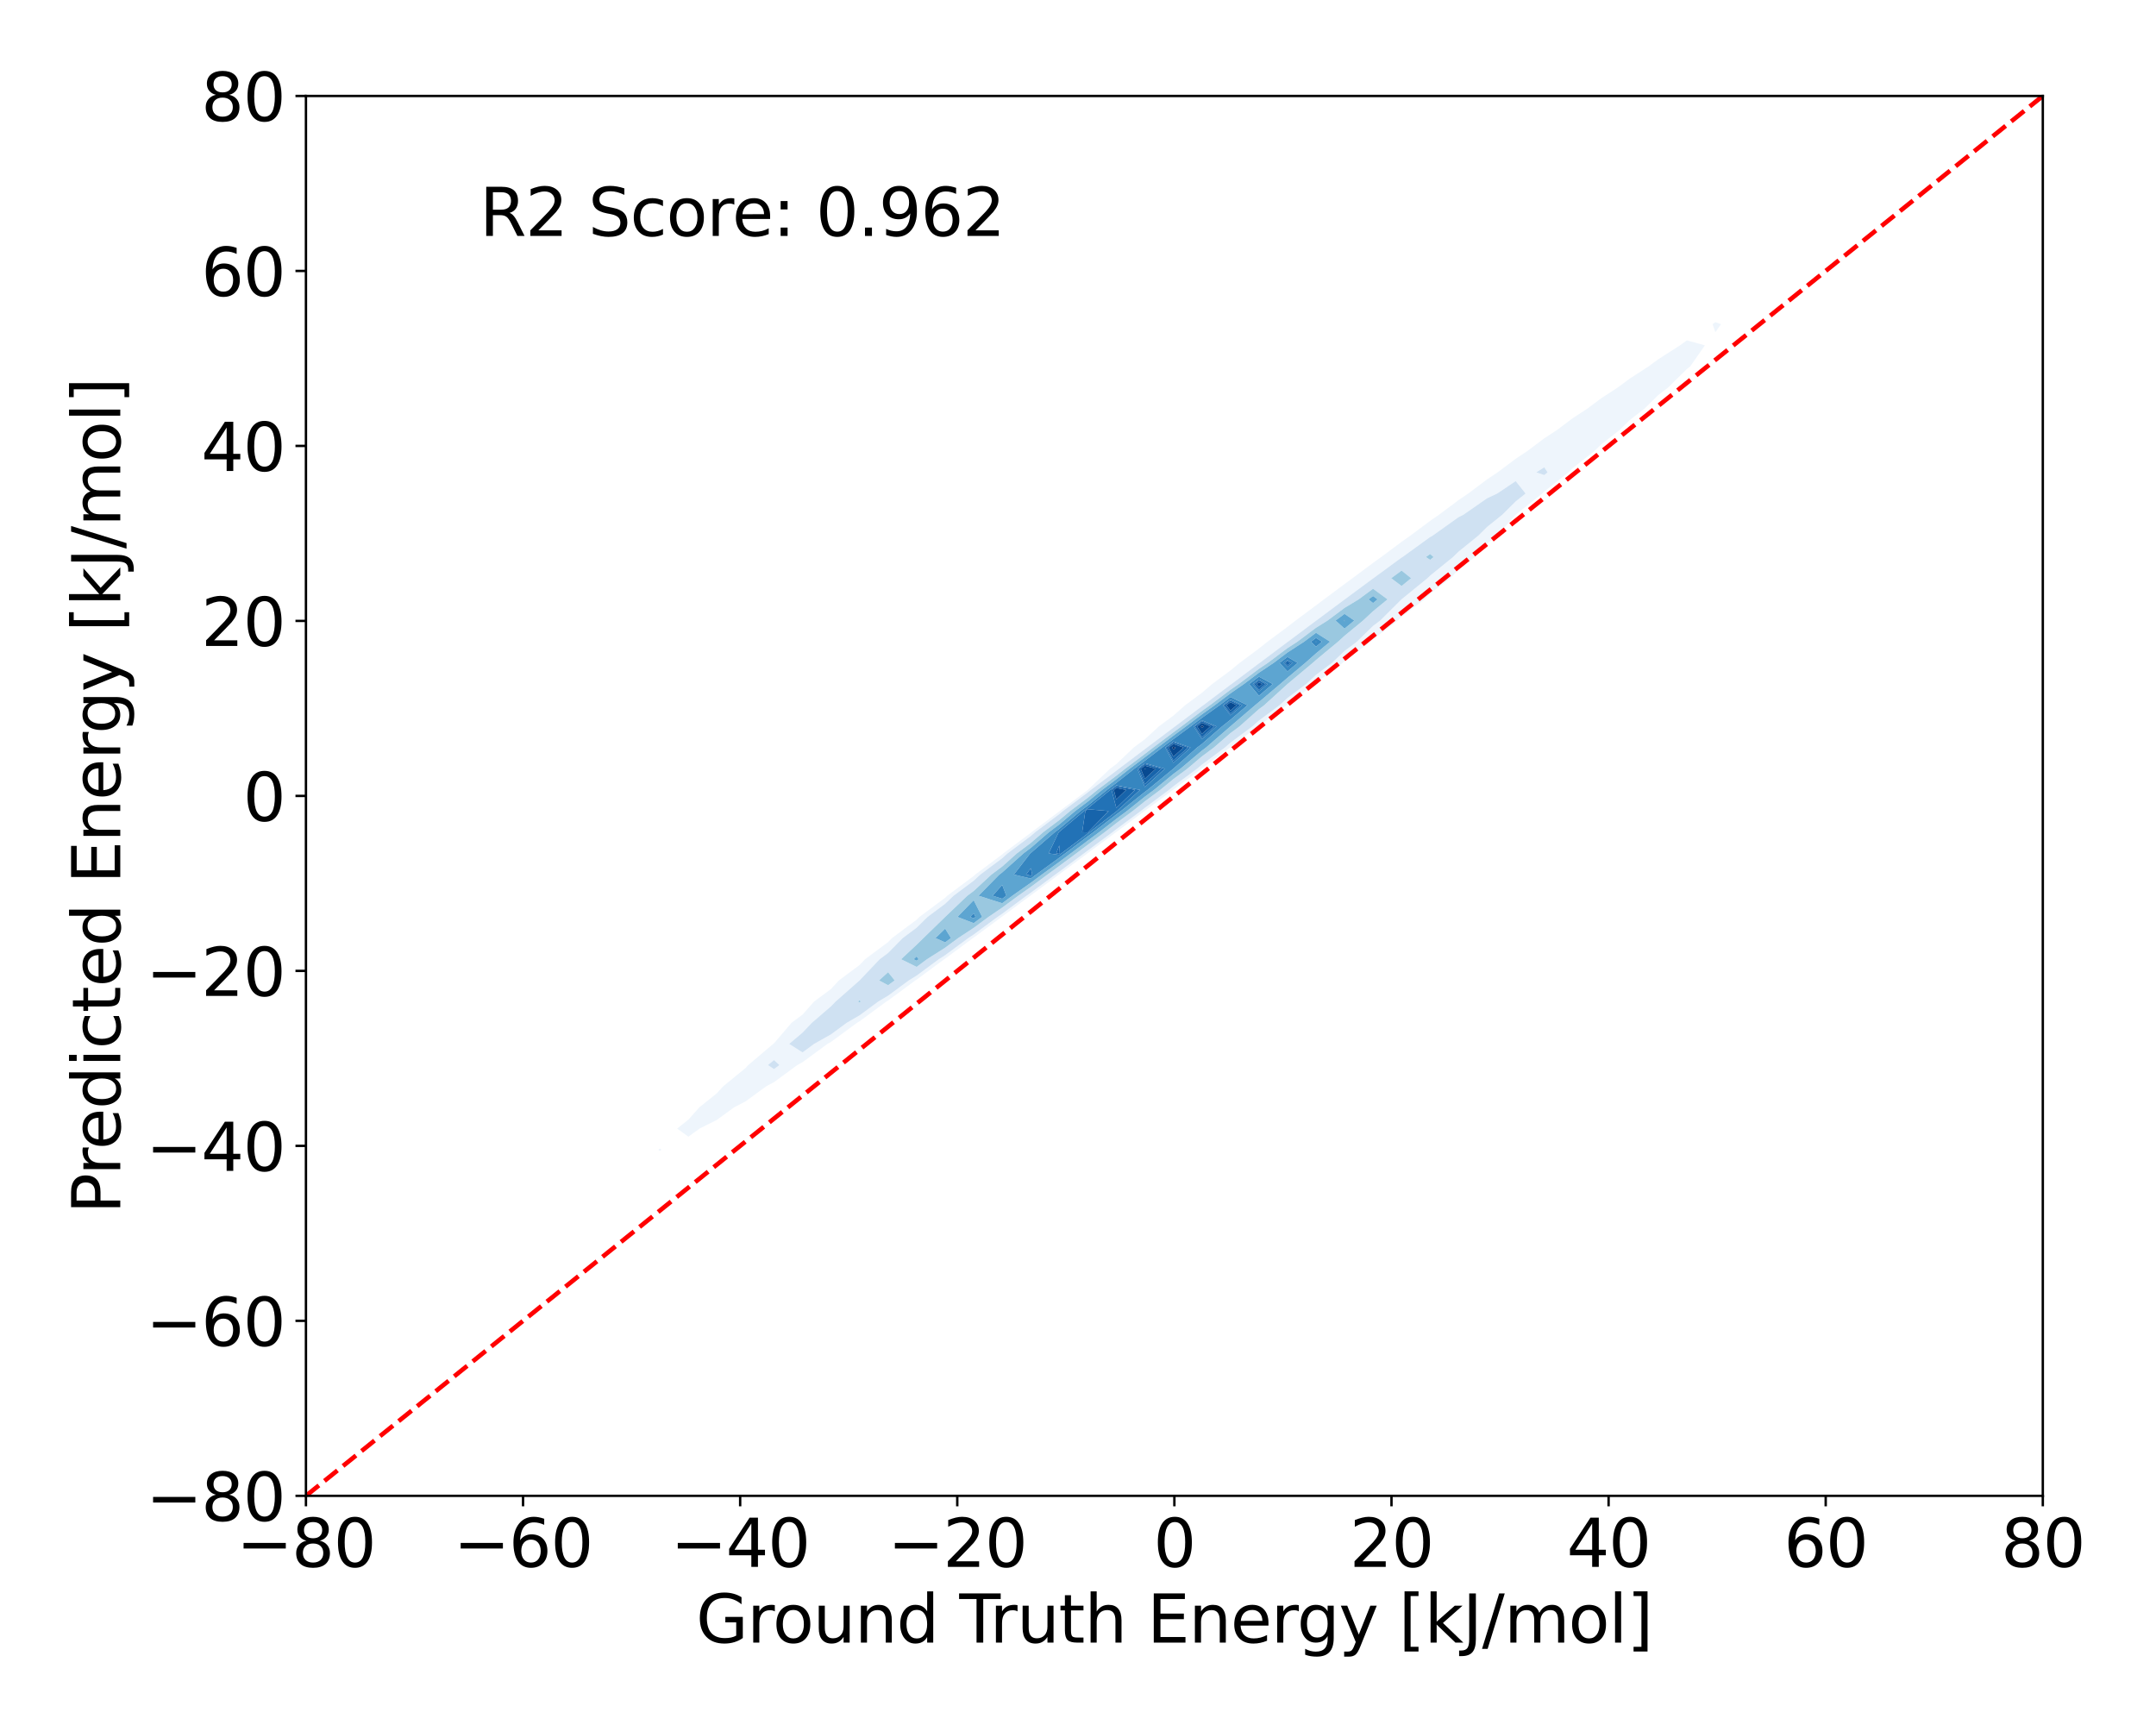 <?xml version="1.0" encoding="utf-8" standalone="no"?>
<!DOCTYPE svg PUBLIC "-//W3C//DTD SVG 1.1//EN"
  "http://www.w3.org/Graphics/SVG/1.1/DTD/svg11.dtd">
<svg xmlns:xlink="http://www.w3.org/1999/xlink" width="720pt" height="576pt" viewBox="0 0 720 576" xmlns="http://www.w3.org/2000/svg" version="1.1">
 <defs>
  <style type="text/css">*{stroke-linejoin: round; stroke-linecap: butt}</style>
 </defs>
 <g id="figure_1">
  <g id="patch_1">
   <path d="M 0 576 
L 720 576 
L 720 0 
L 0 0 
z
" style="fill: #ffffff"/>
  </g>
  <g id="axes_1">
   <g id="patch_2">
    <path d="M 102.17 499.48 
L 682.2 499.48 
L 682.2 32.04 
L 102.17 32.04 
z
" style="fill: #ffffff"/>
   </g>
   <g id="QuadContourSet_1">
    <path d="M 220.368 384.295 
L 220.89 383.917 
L 220.368 383.509 
L 219.849 383.917 
z
M 229.895 379.552 
L 233.616 376.848 
L 239.421 373.931 
L 245.118 369.78 
L 248.948 367.792 
L 255.904 362.712 
L 258.475 361.338 
L 266.252 355.643 
L 268.001 354.683 
L 276.324 348.575 
L 277.528 347.896 
L 286.216 341.506 
L 287.054 341.021 
L 295.991 334.438 
L 296.581 334.086 
L 305.686 327.37 
L 306.108 327.11 
L 315.327 320.301 
L 315.634 320.106 
L 324.933 313.233 
L 325.161 313.083 
L 334.514 306.165 
L 334.687 306.047 
L 344.078 299.096 
L 344.214 299 
L 353.629 292.028 
L 353.741 291.947 
L 363.17 284.959 
L 363.267 284.887 
L 372.703 277.891 
L 372.794 277.821 
L 382.227 270.823 
L 382.32 270.748 
L 391.742 263.754 
L 391.847 263.668 
L 401.246 256.686 
L 401.374 256.578 
L 410.734 249.617 
L 410.9 249.474 
L 420.203 242.549 
L 420.427 242.35 
L 429.645 235.481 
L 429.954 235.2 
L 439.048 228.412 
L 439.48 228.01 
L 448.396 221.344 
L 449.007 220.762 
L 457.661 214.275 
L 458.533 213.424 
L 466.799 207.207 
L 468.06 205.946 
L 475.741 200.139 
L 477.587 198.241 
L 484.375 193.07 
L 487.113 190.168 
L 492.528 186.002 
L 496.64 181.499 
L 499.932 178.934 
L 506.166 171.865 
L 506.166 171.865 
L 515.025 164.797 
L 515.693 164.134 
L 523.779 157.728 
L 525.22 156.304 
L 532.403 150.66 
L 534.746 148.356 
L 540.861 143.592 
L 544.273 140.247 
L 549.093 136.523 
L 553.799 131.909 
L 557 129.455 
L 563.326 123.228 
L 564.43 122.386 
L 569.348 115.318 
L 563.326 113.655 
L 561.04 115.318 
L 553.799 119.955 
L 550.494 122.386 
L 544.273 126.408 
L 540.168 129.455 
L 534.746 132.976 
L 529.998 136.523 
L 525.22 139.637 
L 519.946 143.592 
L 515.693 146.379 
L 509.99 150.66 
L 506.166 153.19 
L 500.117 157.728 
L 496.64 160.058 
L 490.315 164.797 
L 487.113 166.975 
L 480.575 171.865 
L 477.587 173.934 
L 470.891 178.934 
L 468.06 180.93 
L 461.258 186.002 
L 458.533 187.962 
L 451.675 193.07 
L 449.007 195.033 
L 442.146 200.139 
L 439.48 202.148 
L 432.678 207.207 
L 429.954 209.317 
L 423.283 214.275 
L 420.427 216.555 
L 413.982 221.344 
L 410.9 223.883 
L 404.803 228.412 
L 401.374 231.335 
L 395.792 235.481 
L 391.847 238.965 
L 387.021 242.549 
L 382.32 246.855 
L 378.601 249.617 
L 372.794 255.14 
L 370.713 256.686 
L 363.282 263.754 
L 363.267 263.767 
L 353.87 270.823 
L 353.741 270.931 
L 344.458 277.891 
L 344.214 278.103 
L 335.058 284.959 
L 334.687 285.291 
L 325.68 292.028 
L 325.161 292.508 
L 316.341 299.096 
L 315.634 299.771 
L 307.066 306.165 
L 306.108 307.11 
L 297.895 313.233 
L 296.581 314.571 
L 288.889 320.301 
L 287.054 322.233 
L 280.155 327.37 
L 277.528 330.23 
L 271.872 334.438 
L 268.001 338.8 
L 264.363 341.506 
L 258.475 348.383 
L 258.216 348.575 
L 249.887 355.643 
L 248.948 356.658 
L 241.532 362.712 
L 239.421 365.033 
L 233.521 369.78 
L 229.895 373.858 
L 226.129 376.848 
z
M 256.454 355.643 
L 258.475 353.966 
L 260.304 355.643 
L 258.475 356.983 
z
M 263.541 348.575 
L 268.001 344.805 
L 271.144 341.506 
L 277.528 336.002 
L 279.04 334.438 
L 287.054 327.37 
L 287.054 327.37 
L 293.768 320.301 
L 296.581 318.206 
L 301.462 313.233 
L 306.108 309.769 
L 309.762 306.165 
L 315.634 301.783 
L 318.447 299.096 
L 325.161 294.081 
L 327.381 292.028 
L 334.687 286.563 
L 336.478 284.959 
L 344.214 279.166 
L 345.684 277.891 
L 353.741 271.85 
L 354.964 270.823 
L 363.267 264.588 
L 364.293 263.754 
L 372.794 257.363 
L 373.654 256.686 
L 382.32 250.164 
L 383.037 249.617 
L 391.847 242.982 
L 392.433 242.549 
L 401.374 235.814 
L 401.839 235.481 
L 410.9 228.657 
L 411.253 228.412 
L 420.427 221.512 
L 420.677 221.344 
L 429.954 214.38 
L 430.115 214.275 
L 439.48 207.268 
L 439.577 207.207 
L 449.007 200.184 
L 449.082 200.139 
L 458.533 193.144 
L 458.66 193.07 
L 468.06 186.175 
L 468.371 186.002 
L 477.587 179.323 
L 478.321 178.934 
L 487.113 172.67 
L 488.721 171.865 
L 496.64 166.361 
L 499.986 164.797 
L 506.166 160.652 
L 509.475 164.797 
L 506.166 167.437 
L 501.707 171.865 
L 496.64 175.934 
L 493.608 178.934 
L 487.113 184.176 
L 485.252 186.002 
L 477.587 192.218 
L 476.707 193.07 
L 468.06 200.116 
L 468.036 200.139 
L 460.929 207.207 
L 458.533 209.009 
L 453.136 214.275 
L 449.007 217.371 
L 444.838 221.344 
L 439.48 225.35 
L 436.192 228.412 
L 429.954 233.068 
L 427.303 235.481 
L 420.427 240.605 
L 418.24 242.549 
L 410.9 248.012 
L 409.049 249.617 
L 401.374 255.324 
L 399.762 256.686 
L 391.847 262.566 
L 390.401 263.754 
L 382.32 269.753 
L 380.981 270.823 
L 372.794 276.896 
L 371.51 277.891 
L 363.267 284.002 
L 361.993 284.959 
L 353.741 291.074 
L 352.429 292.028 
L 344.214 298.111 
L 342.813 299.096 
L 334.687 305.111 
L 333.136 306.165 
L 325.161 312.064 
L 323.381 313.233 
L 315.634 318.959 
L 313.521 320.301 
L 306.108 325.776 
L 303.517 327.37 
L 296.581 332.486 
L 293.308 334.438 
L 287.054 339.045 
L 282.806 341.506 
L 277.528 345.388 
L 271.875 348.575 
L 268.001 351.418 
z
M 513.027 157.728 
L 515.693 156.034 
L 516.829 157.728 
L 515.693 158.628 
z
M 572.853 110.924 
L 574.743 108.25 
L 572.853 107.576 
L 571.917 108.25 
z
" clip-path="url(#pc7c063be7f)" style="fill: #eef5fc"/>
    <path d="M 258.475 356.983 
L 260.304 355.643 
L 258.475 353.966 
L 256.454 355.643 
z
M 268.001 351.418 
L 271.875 348.575 
L 277.528 345.388 
L 282.806 341.506 
L 287.054 339.045 
L 293.308 334.438 
L 296.581 332.486 
L 303.517 327.37 
L 306.108 325.776 
L 313.521 320.301 
L 315.634 318.959 
L 323.381 313.233 
L 325.161 312.064 
L 333.136 306.165 
L 334.687 305.111 
L 342.813 299.096 
L 344.214 298.111 
L 352.429 292.028 
L 353.741 291.074 
L 361.993 284.959 
L 363.267 284.002 
L 371.51 277.891 
L 372.794 276.896 
L 380.981 270.823 
L 382.32 269.753 
L 390.401 263.754 
L 391.847 262.566 
L 399.762 256.686 
L 401.374 255.324 
L 409.049 249.617 
L 410.9 248.012 
L 418.24 242.549 
L 420.427 240.605 
L 427.303 235.481 
L 429.954 233.068 
L 436.192 228.412 
L 439.48 225.35 
L 444.838 221.344 
L 449.007 217.371 
L 453.136 214.275 
L 458.533 209.009 
L 460.929 207.207 
L 468.036 200.139 
L 468.06 200.116 
L 476.707 193.07 
L 477.587 192.218 
L 485.252 186.002 
L 487.113 184.176 
L 493.608 178.934 
L 496.64 175.934 
L 501.707 171.865 
L 506.166 167.437 
L 509.475 164.797 
L 506.166 160.652 
L 499.986 164.797 
L 496.64 166.361 
L 488.721 171.865 
L 487.113 172.67 
L 478.321 178.934 
L 477.587 179.323 
L 468.371 186.002 
L 468.06 186.175 
L 458.66 193.07 
L 458.533 193.144 
L 449.082 200.139 
L 449.007 200.184 
L 439.577 207.207 
L 439.48 207.268 
L 430.115 214.275 
L 429.954 214.38 
L 420.677 221.344 
L 420.427 221.512 
L 411.253 228.412 
L 410.9 228.657 
L 401.839 235.481 
L 401.374 235.814 
L 392.433 242.549 
L 391.847 242.982 
L 383.037 249.617 
L 382.32 250.164 
L 373.654 256.686 
L 372.794 257.363 
L 364.293 263.754 
L 363.267 264.588 
L 354.964 270.823 
L 353.741 271.85 
L 345.684 277.891 
L 344.214 279.166 
L 336.478 284.959 
L 334.687 286.563 
L 327.381 292.028 
L 325.161 294.081 
L 318.447 299.096 
L 315.634 301.783 
L 309.762 306.165 
L 306.108 309.769 
L 301.462 313.233 
L 296.581 318.206 
L 293.768 320.301 
L 287.054 327.37 
L 287.054 327.37 
L 279.04 334.438 
L 277.528 336.002 
L 271.144 341.506 
L 268.001 344.805 
L 263.541 348.575 
z
M 286.548 334.438 
L 287.054 333.992 
L 287.449 334.438 
L 287.054 334.729 
z
M 293.56 327.37 
L 296.581 324.636 
L 298.78 327.37 
L 296.581 328.992 
z
M 300.921 320.301 
L 306.108 315.456 
L 308.384 313.233 
L 315.634 306.18 
L 315.65 306.165 
L 323.047 299.096 
L 325.161 297.517 
L 331.096 292.028 
L 334.687 289.341 
L 339.58 284.959 
L 344.214 281.489 
L 348.362 277.891 
L 353.741 273.858 
L 357.355 270.823 
L 363.267 266.383 
L 366.499 263.754 
L 372.794 259.022 
L 375.759 256.686 
L 382.32 251.748 
L 385.113 249.617 
L 391.847 244.546 
L 394.549 242.549 
L 401.374 237.408 
L 404.067 235.481 
L 410.9 230.334 
L 413.675 228.412 
L 420.427 223.333 
L 423.394 221.344 
L 429.954 216.419 
L 433.261 214.275 
L 439.48 209.622 
L 443.338 207.207 
L 449.007 202.985 
L 453.724 200.139 
L 458.533 196.58 
L 463.368 200.139 
L 458.533 204.099 
L 455.195 207.207 
L 449.007 212.306 
L 446.839 214.275 
L 439.48 220.384 
L 438.394 221.344 
L 429.954 228.412 
L 429.954 228.412 
L 422.188 235.481 
L 420.427 236.793 
L 413.951 242.549 
L 410.9 244.82 
L 405.367 249.617 
L 401.374 252.587 
L 396.522 256.686 
L 391.847 260.159 
L 387.473 263.754 
L 382.32 267.579 
L 378.26 270.823 
L 372.794 274.877 
L 368.905 277.891 
L 363.267 282.071 
L 359.421 284.959 
L 353.741 289.168 
L 349.807 292.028 
L 344.214 296.17 
L 340.051 299.096 
L 334.687 303.066 
L 330.128 306.165 
L 325.161 309.838 
L 319.992 313.233 
L 315.634 316.454 
L 309.577 320.301 
L 306.108 322.864 
z
M 464.583 193.07 
L 468.06 190.52 
L 471.258 193.07 
L 468.06 195.676 
z
M 476.189 186.002 
L 477.587 184.989 
L 478.749 186.002 
L 477.587 186.945 
z
M 515.693 158.628 
L 516.829 157.728 
L 515.693 156.034 
L 513.027 157.728 
z
" clip-path="url(#pc7c063be7f)" style="fill: #cfe1f2"/>
    <path d="M 287.054 334.729 
L 287.449 334.438 
L 287.054 333.992 
L 286.548 334.438 
z
M 296.581 328.992 
L 298.78 327.37 
L 296.581 324.636 
L 293.56 327.37 
z
M 306.108 322.864 
L 309.577 320.301 
L 315.634 316.454 
L 319.992 313.233 
L 325.161 309.838 
L 330.128 306.165 
L 334.687 303.066 
L 340.051 299.096 
L 344.214 296.17 
L 349.807 292.028 
L 353.741 289.168 
L 359.421 284.959 
L 363.267 282.071 
L 368.905 277.891 
L 372.794 274.877 
L 378.26 270.823 
L 382.32 267.579 
L 387.473 263.754 
L 391.847 260.159 
L 396.522 256.686 
L 401.374 252.587 
L 405.367 249.617 
L 410.9 244.82 
L 413.951 242.549 
L 420.427 236.793 
L 422.188 235.481 
L 429.954 228.412 
L 429.954 228.412 
L 438.394 221.344 
L 439.48 220.384 
L 446.839 214.275 
L 449.007 212.306 
L 455.195 207.207 
L 458.533 204.099 
L 463.368 200.139 
L 458.533 196.58 
L 453.724 200.139 
L 449.007 202.985 
L 443.338 207.207 
L 439.48 209.622 
L 433.261 214.275 
L 429.954 216.419 
L 423.394 221.344 
L 420.427 223.333 
L 413.675 228.412 
L 410.9 230.334 
L 404.067 235.481 
L 401.374 237.408 
L 394.549 242.549 
L 391.847 244.546 
L 385.113 249.617 
L 382.32 251.748 
L 375.759 256.686 
L 372.794 259.022 
L 366.499 263.754 
L 363.267 266.383 
L 357.355 270.823 
L 353.741 273.858 
L 348.362 277.891 
L 344.214 281.489 
L 339.58 284.959 
L 334.687 289.341 
L 331.096 292.028 
L 325.161 297.517 
L 323.047 299.096 
L 315.65 306.165 
L 315.634 306.18 
L 308.384 313.233 
L 306.108 315.456 
L 300.921 320.301 
z
M 305.115 320.301 
L 306.108 319.374 
L 306.772 320.301 
L 306.108 320.792 
z
M 312.394 313.233 
L 315.634 310.081 
L 317.582 313.233 
L 315.634 314.672 
z
M 319.748 306.165 
L 325.161 300.59 
L 327.987 306.165 
L 325.161 308.255 
z
M 326.779 299.096 
L 333.738 292.028 
L 334.687 291.318 
L 341.786 284.959 
L 344.214 283.141 
L 350.267 277.891 
L 353.741 275.286 
L 359.055 270.823 
L 363.267 267.66 
L 368.068 263.754 
L 372.794 260.202 
L 377.257 256.686 
L 382.32 252.875 
L 386.59 249.617 
L 391.847 245.658 
L 396.054 242.549 
L 401.374 238.542 
L 405.651 235.481 
L 410.9 231.528 
L 415.397 228.412 
L 420.427 224.628 
L 425.326 221.344 
L 429.954 217.87 
L 435.499 214.275 
L 439.48 211.296 
L 444.192 214.275 
L 439.48 218.186 
L 435.908 221.344 
L 429.954 226.33 
L 427.524 228.412 
L 420.427 234.419 
L 419.143 235.481 
L 410.9 242.549 
L 410.9 242.549 
L 402.748 249.617 
L 401.374 250.64 
L 394.217 256.686 
L 391.847 258.446 
L 385.39 263.754 
L 382.32 266.033 
L 376.324 270.823 
L 372.794 273.441 
L 367.052 277.891 
L 363.267 280.697 
L 357.592 284.959 
L 353.741 287.813 
L 347.942 292.028 
L 344.214 294.789 
L 338.087 299.096 
L 334.687 301.612 
z
M 446.013 207.207 
L 449.007 204.977 
L 452.275 207.207 
L 449.007 209.9 
z
M 457.026 200.139 
L 458.533 199.023 
L 460.048 200.139 
L 458.533 201.38 
z
M 468.06 195.676 
L 471.258 193.07 
L 468.06 190.52 
L 464.583 193.07 
z
M 477.587 186.945 
L 478.749 186.002 
L 477.587 184.989 
L 476.189 186.002 
z
" clip-path="url(#pc7c063be7f)" style="fill: #9ac8e0"/>
    <path d="M 306.108 320.792 
L 306.772 320.301 
L 306.108 319.374 
L 305.115 320.301 
z
M 315.634 314.672 
L 317.582 313.233 
L 315.634 310.081 
L 312.394 313.233 
z
M 325.161 308.255 
L 327.987 306.165 
L 325.161 300.59 
L 319.748 306.165 
z
M 323.962 306.165 
L 325.161 304.93 
L 325.787 306.165 
L 325.161 306.628 
z
M 334.687 301.612 
L 338.087 299.096 
L 344.214 294.789 
L 347.942 292.028 
L 353.741 287.813 
L 357.592 284.959 
L 363.267 280.697 
L 367.052 277.891 
L 372.794 273.441 
L 376.324 270.823 
L 382.32 266.033 
L 385.39 263.754 
L 391.847 258.446 
L 394.217 256.686 
L 401.374 250.64 
L 402.748 249.617 
L 410.9 242.549 
L 410.9 242.549 
L 419.143 235.481 
L 420.427 234.419 
L 427.524 228.412 
L 429.954 226.33 
L 435.908 221.344 
L 439.48 218.186 
L 444.192 214.275 
L 439.48 211.296 
L 435.499 214.275 
L 429.954 217.87 
L 425.326 221.344 
L 420.427 224.628 
L 415.397 228.412 
L 410.9 231.528 
L 405.651 235.481 
L 401.374 238.542 
L 396.054 242.549 
L 391.847 245.658 
L 386.59 249.617 
L 382.32 252.875 
L 377.257 256.686 
L 372.794 260.202 
L 368.068 263.754 
L 363.267 267.66 
L 359.055 270.823 
L 353.741 275.286 
L 350.267 277.891 
L 344.214 283.141 
L 341.786 284.959 
L 334.687 291.318 
L 333.738 292.028 
L 326.779 299.096 
z
M 331.478 299.096 
L 334.687 295.476 
L 336.067 299.096 
L 334.687 300.117 
z
M 338.572 292.028 
L 344.054 284.959 
L 344.214 284.84 
L 352.225 277.891 
L 353.741 276.755 
L 360.803 270.823 
L 363.267 268.972 
L 369.682 263.754 
L 372.794 261.415 
L 378.797 256.686 
L 382.32 254.034 
L 388.109 249.617 
L 391.847 246.802 
L 397.602 242.549 
L 401.374 239.708 
L 407.28 235.481 
L 410.9 232.754 
L 416.585 235.481 
L 410.9 240.355 
L 408.128 242.549 
L 401.374 248.435 
L 399.794 249.617 
L 391.847 256.686 
L 391.847 256.686 
L 383.248 263.754 
L 382.32 264.443 
L 374.333 270.823 
L 372.794 271.965 
L 365.147 277.891 
L 363.267 279.285 
L 355.711 284.959 
L 353.741 286.419 
L 346.025 292.028 
L 344.214 293.369 
z
M 417.167 228.412 
L 420.427 225.96 
L 425.026 228.412 
L 420.427 232.305 
z
M 427.312 221.344 
L 429.954 219.361 
L 433.352 221.344 
L 429.954 224.19 
z
M 437.799 214.275 
L 439.48 213.018 
L 441.469 214.275 
L 439.48 215.926 
z
M 449.007 209.9 
L 452.275 207.207 
L 449.007 204.977 
L 446.013 207.207 
z
M 448.763 207.207 
L 449.007 207.026 
L 449.272 207.207 
L 449.007 207.426 
z
M 458.533 201.38 
L 460.048 200.139 
L 458.533 199.023 
L 457.026 200.139 
z
" clip-path="url(#pc7c063be7f)" style="fill: #5da5d1"/>
    <path d="M 325.161 306.628 
L 325.787 306.165 
L 325.161 304.93 
L 323.962 306.165 
z
M 334.687 300.117 
L 336.067 299.096 
L 334.687 295.476 
L 331.478 299.096 
z
M 344.214 293.369 
L 346.025 292.028 
L 353.741 286.419 
L 355.711 284.959 
L 363.267 279.285 
L 365.147 277.891 
L 372.794 271.965 
L 374.333 270.823 
L 382.32 264.443 
L 383.248 263.754 
L 391.847 256.686 
L 391.847 256.686 
L 399.794 249.617 
L 401.374 248.435 
L 408.128 242.549 
L 410.9 240.355 
L 416.585 235.481 
L 410.9 232.754 
L 407.28 235.481 
L 401.374 239.708 
L 397.602 242.549 
L 391.847 246.802 
L 388.109 249.617 
L 382.32 254.034 
L 378.797 256.686 
L 372.794 261.415 
L 369.682 263.754 
L 363.267 268.972 
L 360.803 270.823 
L 353.741 276.755 
L 352.225 277.891 
L 344.214 284.84 
L 344.054 284.959 
L 338.572 292.028 
z
M 342.651 292.028 
L 344.214 289.911 
L 344.716 292.028 
L 344.214 292.399 
z
M 350.185 284.959 
L 353.563 277.891 
L 353.741 277.757 
L 361.997 270.823 
L 363.267 269.869 
L 370.784 263.754 
L 372.794 262.243 
L 380.73 263.754 
L 372.974 270.823 
L 372.794 270.956 
L 363.846 277.891 
L 363.267 278.32 
L 354.427 284.959 
L 353.741 285.468 
z
M 379.848 256.686 
L 382.32 254.825 
L 389.004 256.686 
L 382.32 262.803 
z
M 389.146 249.617 
L 391.847 247.583 
L 397.589 249.617 
L 391.847 254.725 
z
M 398.659 242.549 
L 401.374 240.504 
L 406.236 242.549 
L 401.374 246.786 
z
M 408.393 235.481 
L 410.9 233.592 
L 414.838 235.481 
L 410.9 238.857 
z
M 420.427 232.305 
L 425.026 228.412 
L 420.427 225.96 
L 417.167 228.412 
z
M 418.376 228.412 
L 420.427 226.87 
L 423.32 228.412 
L 420.427 230.861 
z
M 429.954 224.19 
L 433.352 221.344 
L 429.954 219.361 
L 427.312 221.344 
z
M 428.669 221.344 
L 429.954 220.38 
L 431.606 221.344 
L 429.954 222.728 
z
M 439.48 215.926 
L 441.469 214.275 
L 439.48 213.018 
L 437.799 214.275 
z
M 439.37 214.275 
L 439.48 214.193 
L 439.61 214.275 
L 439.48 214.383 
z
M 449.007 207.426 
L 449.272 207.207 
L 449.007 207.026 
L 448.763 207.207 
z
" clip-path="url(#pc7c063be7f)" style="fill: #3686c0"/>
    <path d="M 344.214 292.399 
L 344.716 292.028 
L 344.214 289.911 
L 342.651 292.028 
z
M 353.741 285.468 
L 354.427 284.959 
L 363.267 278.32 
L 363.846 277.891 
L 372.794 270.956 
L 372.974 270.823 
L 380.73 263.754 
L 372.794 262.243 
L 370.784 263.754 
L 363.267 269.869 
L 361.997 270.823 
L 353.741 277.757 
L 353.563 277.891 
L 350.185 284.959 
z
M 352.737 284.959 
L 353.741 282.301 
L 353.934 284.959 
L 353.741 285.103 
z
M 361.387 277.891 
L 362.454 270.823 
L 363.267 270.212 
L 370.23 270.823 
L 363.347 277.891 
L 363.267 277.95 
z
M 371.206 263.754 
L 372.794 262.561 
L 379.062 263.754 
L 372.794 269.775 
z
M 382.32 262.803 
L 389.004 256.686 
L 382.32 254.825 
L 379.848 256.686 
z
M 380.251 256.686 
L 382.32 255.129 
L 387.915 256.686 
L 382.32 261.806 
z
M 391.847 254.725 
L 397.589 249.617 
L 391.847 247.583 
L 389.146 249.617 
z
M 389.543 249.617 
L 391.847 247.882 
L 396.744 249.617 
L 391.847 253.973 
z
M 401.374 246.786 
L 406.236 242.549 
L 401.374 240.504 
L 398.659 242.549 
z
M 399.064 242.549 
L 401.374 240.809 
L 405.51 242.549 
L 401.374 246.154 
z
M 410.9 238.857 
L 414.838 235.481 
L 410.9 233.592 
L 408.393 235.481 
z
M 408.819 235.481 
L 410.9 233.913 
L 414.168 235.481 
L 410.9 238.283 
z
M 420.427 230.861 
L 423.32 228.412 
L 420.427 226.87 
L 418.376 228.412 
z
M 418.84 228.412 
L 420.427 227.218 
L 422.666 228.412 
L 420.427 230.307 
z
M 429.954 222.728 
L 431.606 221.344 
L 429.954 220.38 
L 428.669 221.344 
z
M 429.189 221.344 
L 429.954 220.77 
L 430.937 221.344 
L 429.954 222.168 
z
M 439.48 214.383 
L 439.61 214.275 
L 439.48 214.193 
L 439.37 214.275 
z
" clip-path="url(#pc7c063be7f)" style="fill: #2272b6"/>
    <path d="M 353.741 285.103 
L 353.934 284.959 
L 353.741 282.301 
L 352.737 284.959 
z
M 363.267 277.95 
L 363.347 277.891 
L 370.23 270.823 
L 363.267 270.212 
L 362.454 270.823 
L 361.387 277.891 
z
M 372.794 269.775 
L 379.062 263.754 
L 372.794 262.561 
L 371.206 263.754 
z
M 371.957 263.754 
L 372.794 263.125 
L 376.099 263.754 
L 372.794 266.929 
z
M 382.32 261.806 
L 387.915 256.686 
L 382.32 255.129 
L 380.251 256.686 
z
M 380.967 256.686 
L 382.32 255.667 
L 385.979 256.686 
L 382.32 260.034 
z
M 391.847 253.973 
L 396.744 249.617 
L 391.847 247.882 
L 389.543 249.617 
z
M 390.249 249.617 
L 391.847 248.414 
L 395.243 249.617 
L 391.847 252.638 
z
M 401.374 246.154 
L 405.51 242.549 
L 401.374 240.809 
L 399.064 242.549 
z
M 399.784 242.549 
L 401.374 241.351 
L 404.221 242.549 
L 401.374 245.031 
z
M 410.9 238.283 
L 414.168 235.481 
L 410.9 233.913 
L 408.819 235.481 
z
M 409.577 235.481 
L 410.9 234.484 
L 412.979 235.481 
L 410.9 237.263 
z
M 420.427 230.307 
L 422.666 228.412 
L 420.427 227.218 
L 418.84 228.412 
z
M 419.663 228.412 
L 420.427 227.838 
L 421.504 228.412 
L 420.427 229.324 
z
M 429.954 222.168 
L 430.937 221.344 
L 429.954 220.77 
L 429.189 221.344 
z
" clip-path="url(#pc7c063be7f)" style="fill: #1764ab"/>
    <path d="M 372.794 266.929 
L 376.099 263.754 
L 372.794 263.125 
L 371.957 263.754 
z
M 382.32 260.034 
L 385.979 256.686 
L 382.32 255.667 
L 380.967 256.686 
z
M 382.218 256.686 
L 382.32 256.609 
L 382.596 256.686 
L 382.32 256.938 
z
M 391.847 252.638 
L 395.243 249.617 
L 391.847 248.414 
L 390.249 249.617 
z
M 391.483 249.617 
L 391.847 249.344 
L 392.62 249.617 
L 391.847 250.305 
z
M 401.374 245.031 
L 404.221 242.549 
L 401.374 241.351 
L 399.784 242.549 
z
M 401.041 242.549 
L 401.374 242.299 
L 401.969 242.549 
L 401.374 243.068 
z
M 410.9 237.263 
L 412.979 235.481 
L 410.9 234.484 
L 409.577 235.481 
z
M 420.427 229.324 
L 421.504 228.412 
L 420.427 227.838 
L 419.663 228.412 
z
" clip-path="url(#pc7c063be7f)" style="fill: #084a91"/>
    <path d="M 382.32 256.938 
L 382.596 256.686 
L 382.32 256.609 
L 382.218 256.686 
z
M 391.847 250.305 
L 392.62 249.617 
L 391.847 249.344 
L 391.483 249.617 
z
M 401.374 243.068 
L 401.969 242.549 
L 401.374 242.299 
L 401.041 242.549 
z
" clip-path="url(#pc7c063be7f)" style="fill: #083471"/>
   </g>
   <g id="matplotlib.axis_1">
    <g id="xtick_1">
     <g id="line2d_1">
      <defs>
       <path id="m9a5d22bc49" d="M 0 0 
L 0 3.5 
" style="stroke: #000000; stroke-width: 0.8"/>
      </defs>
      <g>
       <use xlink:href="#m9a5d22bc49" x="102.17" y="499.48" style="stroke: #000000; stroke-width: 0.8"/>
      </g>
     </g>
     <g id="text_1">
      <!-- −80 -->
      <g transform="translate(78.955 523.197) scale(0.22 -0.22)">
       <defs>
        <path id="DejaVuSans-2212" d="M 678 2272 
L 4684 2272 
L 4684 1741 
L 678 1741 
L 678 2272 
z
" transform="scale(0.016)"/>
        <path id="DejaVuSans-38" d="M 2034 2216 
Q 1584 2216 1326 1975 
Q 1069 1734 1069 1313 
Q 1069 891 1326 650 
Q 1584 409 2034 409 
Q 2484 409 2743 651 
Q 3003 894 3003 1313 
Q 3003 1734 2745 1975 
Q 2488 2216 2034 2216 
z
M 1403 2484 
Q 997 2584 770 2862 
Q 544 3141 544 3541 
Q 544 4100 942 4425 
Q 1341 4750 2034 4750 
Q 2731 4750 3128 4425 
Q 3525 4100 3525 3541 
Q 3525 3141 3298 2862 
Q 3072 2584 2669 2484 
Q 3125 2378 3379 2068 
Q 3634 1759 3634 1313 
Q 3634 634 3220 271 
Q 2806 -91 2034 -91 
Q 1263 -91 848 271 
Q 434 634 434 1313 
Q 434 1759 690 2068 
Q 947 2378 1403 2484 
z
M 1172 3481 
Q 1172 3119 1398 2916 
Q 1625 2713 2034 2713 
Q 2441 2713 2670 2916 
Q 2900 3119 2900 3481 
Q 2900 3844 2670 4047 
Q 2441 4250 2034 4250 
Q 1625 4250 1398 4047 
Q 1172 3844 1172 3481 
z
" transform="scale(0.016)"/>
        <path id="DejaVuSans-30" d="M 2034 4250 
Q 1547 4250 1301 3770 
Q 1056 3291 1056 2328 
Q 1056 1369 1301 889 
Q 1547 409 2034 409 
Q 2525 409 2770 889 
Q 3016 1369 3016 2328 
Q 3016 3291 2770 3770 
Q 2525 4250 2034 4250 
z
M 2034 4750 
Q 2819 4750 3233 4129 
Q 3647 3509 3647 2328 
Q 3647 1150 3233 529 
Q 2819 -91 2034 -91 
Q 1250 -91 836 529 
Q 422 1150 422 2328 
Q 422 3509 836 4129 
Q 1250 4750 2034 4750 
z
" transform="scale(0.016)"/>
       </defs>
       <use xlink:href="#DejaVuSans-2212"/>
       <use xlink:href="#DejaVuSans-38" x="83.789"/>
       <use xlink:href="#DejaVuSans-30" x="147.412"/>
      </g>
     </g>
    </g>
    <g id="xtick_2">
     <g id="line2d_2">
      <g>
       <use xlink:href="#m9a5d22bc49" x="174.674" y="499.48" style="stroke: #000000; stroke-width: 0.8"/>
      </g>
     </g>
     <g id="text_2">
      <!-- −60 -->
      <g transform="translate(151.459 523.197) scale(0.22 -0.22)">
       <defs>
        <path id="DejaVuSans-36" d="M 2113 2584 
Q 1688 2584 1439 2293 
Q 1191 2003 1191 1497 
Q 1191 994 1439 701 
Q 1688 409 2113 409 
Q 2538 409 2786 701 
Q 3034 994 3034 1497 
Q 3034 2003 2786 2293 
Q 2538 2584 2113 2584 
z
M 3366 4563 
L 3366 3988 
Q 3128 4100 2886 4159 
Q 2644 4219 2406 4219 
Q 1781 4219 1451 3797 
Q 1122 3375 1075 2522 
Q 1259 2794 1537 2939 
Q 1816 3084 2150 3084 
Q 2853 3084 3261 2657 
Q 3669 2231 3669 1497 
Q 3669 778 3244 343 
Q 2819 -91 2113 -91 
Q 1303 -91 875 529 
Q 447 1150 447 2328 
Q 447 3434 972 4092 
Q 1497 4750 2381 4750 
Q 2619 4750 2861 4703 
Q 3103 4656 3366 4563 
z
" transform="scale(0.016)"/>
       </defs>
       <use xlink:href="#DejaVuSans-2212"/>
       <use xlink:href="#DejaVuSans-36" x="83.789"/>
       <use xlink:href="#DejaVuSans-30" x="147.412"/>
      </g>
     </g>
    </g>
    <g id="xtick_3">
     <g id="line2d_3">
      <g>
       <use xlink:href="#m9a5d22bc49" x="247.178" y="499.48" style="stroke: #000000; stroke-width: 0.8"/>
      </g>
     </g>
     <g id="text_3">
      <!-- −40 -->
      <g transform="translate(223.962 523.197) scale(0.22 -0.22)">
       <defs>
        <path id="DejaVuSans-34" d="M 2419 4116 
L 825 1625 
L 2419 1625 
L 2419 4116 
z
M 2253 4666 
L 3047 4666 
L 3047 1625 
L 3713 1625 
L 3713 1100 
L 3047 1100 
L 3047 0 
L 2419 0 
L 2419 1100 
L 313 1100 
L 313 1709 
L 2253 4666 
z
" transform="scale(0.016)"/>
       </defs>
       <use xlink:href="#DejaVuSans-2212"/>
       <use xlink:href="#DejaVuSans-34" x="83.789"/>
       <use xlink:href="#DejaVuSans-30" x="147.412"/>
      </g>
     </g>
    </g>
    <g id="xtick_4">
     <g id="line2d_4">
      <g>
       <use xlink:href="#m9a5d22bc49" x="319.681" y="499.48" style="stroke: #000000; stroke-width: 0.8"/>
      </g>
     </g>
     <g id="text_4">
      <!-- −20 -->
      <g transform="translate(296.466 523.197) scale(0.22 -0.22)">
       <defs>
        <path id="DejaVuSans-32" d="M 1228 531 
L 3431 531 
L 3431 0 
L 469 0 
L 469 531 
Q 828 903 1448 1529 
Q 2069 2156 2228 2338 
Q 2531 2678 2651 2914 
Q 2772 3150 2772 3378 
Q 2772 3750 2511 3984 
Q 2250 4219 1831 4219 
Q 1534 4219 1204 4116 
Q 875 4013 500 3803 
L 500 4441 
Q 881 4594 1212 4672 
Q 1544 4750 1819 4750 
Q 2544 4750 2975 4387 
Q 3406 4025 3406 3419 
Q 3406 3131 3298 2873 
Q 3191 2616 2906 2266 
Q 2828 2175 2409 1742 
Q 1991 1309 1228 531 
z
" transform="scale(0.016)"/>
       </defs>
       <use xlink:href="#DejaVuSans-2212"/>
       <use xlink:href="#DejaVuSans-32" x="83.789"/>
       <use xlink:href="#DejaVuSans-30" x="147.412"/>
      </g>
     </g>
    </g>
    <g id="xtick_5">
     <g id="line2d_5">
      <g>
       <use xlink:href="#m9a5d22bc49" x="392.185" y="499.48" style="stroke: #000000; stroke-width: 0.8"/>
      </g>
     </g>
     <g id="text_5">
      <!-- 0 -->
      <g transform="translate(385.186 523.197) scale(0.22 -0.22)">
       <use xlink:href="#DejaVuSans-30"/>
      </g>
     </g>
    </g>
    <g id="xtick_6">
     <g id="line2d_6">
      <g>
       <use xlink:href="#m9a5d22bc49" x="464.689" y="499.48" style="stroke: #000000; stroke-width: 0.8"/>
      </g>
     </g>
     <g id="text_6">
      <!-- 20 -->
      <g transform="translate(450.691 523.197) scale(0.22 -0.22)">
       <use xlink:href="#DejaVuSans-32"/>
       <use xlink:href="#DejaVuSans-30" x="63.623"/>
      </g>
     </g>
    </g>
    <g id="xtick_7">
     <g id="line2d_7">
      <g>
       <use xlink:href="#m9a5d22bc49" x="537.192" y="499.48" style="stroke: #000000; stroke-width: 0.8"/>
      </g>
     </g>
     <g id="text_7">
      <!-- 40 -->
      <g transform="translate(523.195 523.197) scale(0.22 -0.22)">
       <use xlink:href="#DejaVuSans-34"/>
       <use xlink:href="#DejaVuSans-30" x="63.623"/>
      </g>
     </g>
    </g>
    <g id="xtick_8">
     <g id="line2d_8">
      <g>
       <use xlink:href="#m9a5d22bc49" x="609.696" y="499.48" style="stroke: #000000; stroke-width: 0.8"/>
      </g>
     </g>
     <g id="text_8">
      <!-- 60 -->
      <g transform="translate(595.699 523.197) scale(0.22 -0.22)">
       <use xlink:href="#DejaVuSans-36"/>
       <use xlink:href="#DejaVuSans-30" x="63.623"/>
      </g>
     </g>
    </g>
    <g id="xtick_9">
     <g id="line2d_9">
      <g>
       <use xlink:href="#m9a5d22bc49" x="682.2" y="499.48" style="stroke: #000000; stroke-width: 0.8"/>
      </g>
     </g>
     <g id="text_9">
      <!-- 80 -->
      <g transform="translate(668.202 523.197) scale(0.22 -0.22)">
       <use xlink:href="#DejaVuSans-38"/>
       <use xlink:href="#DejaVuSans-30" x="63.623"/>
      </g>
     </g>
    </g>
    <g id="text_10">
     <!-- Ground Truth Energy [kJ/mol] -->
     <g transform="translate(232.451 548.488) scale(0.22 -0.22)">
      <defs>
       <path id="DejaVuSans-47" d="M 3809 666 
L 3809 1919 
L 2778 1919 
L 2778 2438 
L 4434 2438 
L 4434 434 
Q 4069 175 3628 42 
Q 3188 -91 2688 -91 
Q 1594 -91 976 548 
Q 359 1188 359 2328 
Q 359 3472 976 4111 
Q 1594 4750 2688 4750 
Q 3144 4750 3555 4637 
Q 3966 4525 4313 4306 
L 4313 3634 
Q 3963 3931 3569 4081 
Q 3175 4231 2741 4231 
Q 1884 4231 1454 3753 
Q 1025 3275 1025 2328 
Q 1025 1384 1454 906 
Q 1884 428 2741 428 
Q 3075 428 3337 486 
Q 3600 544 3809 666 
z
" transform="scale(0.016)"/>
       <path id="DejaVuSans-72" d="M 2631 2963 
Q 2534 3019 2420 3045 
Q 2306 3072 2169 3072 
Q 1681 3072 1420 2755 
Q 1159 2438 1159 1844 
L 1159 0 
L 581 0 
L 581 3500 
L 1159 3500 
L 1159 2956 
Q 1341 3275 1631 3429 
Q 1922 3584 2338 3584 
Q 2397 3584 2469 3576 
Q 2541 3569 2628 3553 
L 2631 2963 
z
" transform="scale(0.016)"/>
       <path id="DejaVuSans-6f" d="M 1959 3097 
Q 1497 3097 1228 2736 
Q 959 2375 959 1747 
Q 959 1119 1226 758 
Q 1494 397 1959 397 
Q 2419 397 2687 759 
Q 2956 1122 2956 1747 
Q 2956 2369 2687 2733 
Q 2419 3097 1959 3097 
z
M 1959 3584 
Q 2709 3584 3137 3096 
Q 3566 2609 3566 1747 
Q 3566 888 3137 398 
Q 2709 -91 1959 -91 
Q 1206 -91 779 398 
Q 353 888 353 1747 
Q 353 2609 779 3096 
Q 1206 3584 1959 3584 
z
" transform="scale(0.016)"/>
       <path id="DejaVuSans-75" d="M 544 1381 
L 544 3500 
L 1119 3500 
L 1119 1403 
Q 1119 906 1312 657 
Q 1506 409 1894 409 
Q 2359 409 2629 706 
Q 2900 1003 2900 1516 
L 2900 3500 
L 3475 3500 
L 3475 0 
L 2900 0 
L 2900 538 
Q 2691 219 2414 64 
Q 2138 -91 1772 -91 
Q 1169 -91 856 284 
Q 544 659 544 1381 
z
M 1991 3584 
L 1991 3584 
z
" transform="scale(0.016)"/>
       <path id="DejaVuSans-6e" d="M 3513 2113 
L 3513 0 
L 2938 0 
L 2938 2094 
Q 2938 2591 2744 2837 
Q 2550 3084 2163 3084 
Q 1697 3084 1428 2787 
Q 1159 2491 1159 1978 
L 1159 0 
L 581 0 
L 581 3500 
L 1159 3500 
L 1159 2956 
Q 1366 3272 1645 3428 
Q 1925 3584 2291 3584 
Q 2894 3584 3203 3211 
Q 3513 2838 3513 2113 
z
" transform="scale(0.016)"/>
       <path id="DejaVuSans-64" d="M 2906 2969 
L 2906 4863 
L 3481 4863 
L 3481 0 
L 2906 0 
L 2906 525 
Q 2725 213 2448 61 
Q 2172 -91 1784 -91 
Q 1150 -91 751 415 
Q 353 922 353 1747 
Q 353 2572 751 3078 
Q 1150 3584 1784 3584 
Q 2172 3584 2448 3432 
Q 2725 3281 2906 2969 
z
M 947 1747 
Q 947 1113 1208 752 
Q 1469 391 1925 391 
Q 2381 391 2643 752 
Q 2906 1113 2906 1747 
Q 2906 2381 2643 2742 
Q 2381 3103 1925 3103 
Q 1469 3103 1208 2742 
Q 947 2381 947 1747 
z
" transform="scale(0.016)"/>
       <path id="DejaVuSans-20" transform="scale(0.016)"/>
       <path id="DejaVuSans-54" d="M -19 4666 
L 3928 4666 
L 3928 4134 
L 2272 4134 
L 2272 0 
L 1638 0 
L 1638 4134 
L -19 4134 
L -19 4666 
z
" transform="scale(0.016)"/>
       <path id="DejaVuSans-74" d="M 1172 4494 
L 1172 3500 
L 2356 3500 
L 2356 3053 
L 1172 3053 
L 1172 1153 
Q 1172 725 1289 603 
Q 1406 481 1766 481 
L 2356 481 
L 2356 0 
L 1766 0 
Q 1100 0 847 248 
Q 594 497 594 1153 
L 594 3053 
L 172 3053 
L 172 3500 
L 594 3500 
L 594 4494 
L 1172 4494 
z
" transform="scale(0.016)"/>
       <path id="DejaVuSans-68" d="M 3513 2113 
L 3513 0 
L 2938 0 
L 2938 2094 
Q 2938 2591 2744 2837 
Q 2550 3084 2163 3084 
Q 1697 3084 1428 2787 
Q 1159 2491 1159 1978 
L 1159 0 
L 581 0 
L 581 4863 
L 1159 4863 
L 1159 2956 
Q 1366 3272 1645 3428 
Q 1925 3584 2291 3584 
Q 2894 3584 3203 3211 
Q 3513 2838 3513 2113 
z
" transform="scale(0.016)"/>
       <path id="DejaVuSans-45" d="M 628 4666 
L 3578 4666 
L 3578 4134 
L 1259 4134 
L 1259 2753 
L 3481 2753 
L 3481 2222 
L 1259 2222 
L 1259 531 
L 3634 531 
L 3634 0 
L 628 0 
L 628 4666 
z
" transform="scale(0.016)"/>
       <path id="DejaVuSans-65" d="M 3597 1894 
L 3597 1613 
L 953 1613 
Q 991 1019 1311 708 
Q 1631 397 2203 397 
Q 2534 397 2845 478 
Q 3156 559 3463 722 
L 3463 178 
Q 3153 47 2828 -22 
Q 2503 -91 2169 -91 
Q 1331 -91 842 396 
Q 353 884 353 1716 
Q 353 2575 817 3079 
Q 1281 3584 2069 3584 
Q 2775 3584 3186 3129 
Q 3597 2675 3597 1894 
z
M 3022 2063 
Q 3016 2534 2758 2815 
Q 2500 3097 2075 3097 
Q 1594 3097 1305 2825 
Q 1016 2553 972 2059 
L 3022 2063 
z
" transform="scale(0.016)"/>
       <path id="DejaVuSans-67" d="M 2906 1791 
Q 2906 2416 2648 2759 
Q 2391 3103 1925 3103 
Q 1463 3103 1205 2759 
Q 947 2416 947 1791 
Q 947 1169 1205 825 
Q 1463 481 1925 481 
Q 2391 481 2648 825 
Q 2906 1169 2906 1791 
z
M 3481 434 
Q 3481 -459 3084 -895 
Q 2688 -1331 1869 -1331 
Q 1566 -1331 1297 -1286 
Q 1028 -1241 775 -1147 
L 775 -588 
Q 1028 -725 1275 -790 
Q 1522 -856 1778 -856 
Q 2344 -856 2625 -561 
Q 2906 -266 2906 331 
L 2906 616 
Q 2728 306 2450 153 
Q 2172 0 1784 0 
Q 1141 0 747 490 
Q 353 981 353 1791 
Q 353 2603 747 3093 
Q 1141 3584 1784 3584 
Q 2172 3584 2450 3431 
Q 2728 3278 2906 2969 
L 2906 3500 
L 3481 3500 
L 3481 434 
z
" transform="scale(0.016)"/>
       <path id="DejaVuSans-79" d="M 2059 -325 
Q 1816 -950 1584 -1140 
Q 1353 -1331 966 -1331 
L 506 -1331 
L 506 -850 
L 844 -850 
Q 1081 -850 1212 -737 
Q 1344 -625 1503 -206 
L 1606 56 
L 191 3500 
L 800 3500 
L 1894 763 
L 2988 3500 
L 3597 3500 
L 2059 -325 
z
" transform="scale(0.016)"/>
       <path id="DejaVuSans-5b" d="M 550 4863 
L 1875 4863 
L 1875 4416 
L 1125 4416 
L 1125 -397 
L 1875 -397 
L 1875 -844 
L 550 -844 
L 550 4863 
z
" transform="scale(0.016)"/>
       <path id="DejaVuSans-6b" d="M 581 4863 
L 1159 4863 
L 1159 1991 
L 2875 3500 
L 3609 3500 
L 1753 1863 
L 3688 0 
L 2938 0 
L 1159 1709 
L 1159 0 
L 581 0 
L 581 4863 
z
" transform="scale(0.016)"/>
       <path id="DejaVuSans-4a" d="M 628 4666 
L 1259 4666 
L 1259 325 
Q 1259 -519 939 -900 
Q 619 -1281 -91 -1281 
L -331 -1281 
L -331 -750 
L -134 -750 
Q 284 -750 456 -515 
Q 628 -281 628 325 
L 628 4666 
z
" transform="scale(0.016)"/>
       <path id="DejaVuSans-2f" d="M 1625 4666 
L 2156 4666 
L 531 -594 
L 0 -594 
L 1625 4666 
z
" transform="scale(0.016)"/>
       <path id="DejaVuSans-6d" d="M 3328 2828 
Q 3544 3216 3844 3400 
Q 4144 3584 4550 3584 
Q 5097 3584 5394 3201 
Q 5691 2819 5691 2113 
L 5691 0 
L 5113 0 
L 5113 2094 
Q 5113 2597 4934 2840 
Q 4756 3084 4391 3084 
Q 3944 3084 3684 2787 
Q 3425 2491 3425 1978 
L 3425 0 
L 2847 0 
L 2847 2094 
Q 2847 2600 2669 2842 
Q 2491 3084 2119 3084 
Q 1678 3084 1418 2786 
Q 1159 2488 1159 1978 
L 1159 0 
L 581 0 
L 581 3500 
L 1159 3500 
L 1159 2956 
Q 1356 3278 1631 3431 
Q 1906 3584 2284 3584 
Q 2666 3584 2933 3390 
Q 3200 3197 3328 2828 
z
" transform="scale(0.016)"/>
       <path id="DejaVuSans-6c" d="M 603 4863 
L 1178 4863 
L 1178 0 
L 603 0 
L 603 4863 
z
" transform="scale(0.016)"/>
       <path id="DejaVuSans-5d" d="M 1947 4863 
L 1947 -844 
L 622 -844 
L 622 -397 
L 1369 -397 
L 1369 4416 
L 622 4416 
L 622 4863 
L 1947 4863 
z
" transform="scale(0.016)"/>
      </defs>
      <use xlink:href="#DejaVuSans-47"/>
      <use xlink:href="#DejaVuSans-72" x="77.49"/>
      <use xlink:href="#DejaVuSans-6f" x="116.354"/>
      <use xlink:href="#DejaVuSans-75" x="177.535"/>
      <use xlink:href="#DejaVuSans-6e" x="240.914"/>
      <use xlink:href="#DejaVuSans-64" x="304.293"/>
      <use xlink:href="#DejaVuSans-20" x="367.77"/>
      <use xlink:href="#DejaVuSans-54" x="399.557"/>
      <use xlink:href="#DejaVuSans-72" x="445.891"/>
      <use xlink:href="#DejaVuSans-75" x="487.004"/>
      <use xlink:href="#DejaVuSans-74" x="550.383"/>
      <use xlink:href="#DejaVuSans-68" x="589.592"/>
      <use xlink:href="#DejaVuSans-20" x="652.971"/>
      <use xlink:href="#DejaVuSans-45" x="684.758"/>
      <use xlink:href="#DejaVuSans-6e" x="747.941"/>
      <use xlink:href="#DejaVuSans-65" x="811.32"/>
      <use xlink:href="#DejaVuSans-72" x="872.844"/>
      <use xlink:href="#DejaVuSans-67" x="912.207"/>
      <use xlink:href="#DejaVuSans-79" x="975.684"/>
      <use xlink:href="#DejaVuSans-20" x="1034.863"/>
      <use xlink:href="#DejaVuSans-5b" x="1066.65"/>
      <use xlink:href="#DejaVuSans-6b" x="1105.664"/>
      <use xlink:href="#DejaVuSans-4a" x="1163.574"/>
      <use xlink:href="#DejaVuSans-2f" x="1193.066"/>
      <use xlink:href="#DejaVuSans-6d" x="1226.758"/>
      <use xlink:href="#DejaVuSans-6f" x="1324.17"/>
      <use xlink:href="#DejaVuSans-6c" x="1385.352"/>
      <use xlink:href="#DejaVuSans-5d" x="1413.135"/>
     </g>
    </g>
   </g>
   <g id="matplotlib.axis_2">
    <g id="ytick_1">
     <g id="line2d_10">
      <defs>
       <path id="m8e3a413145" d="M 0 0 
L -3.5 0 
" style="stroke: #000000; stroke-width: 0.8"/>
      </defs>
      <g>
       <use xlink:href="#m8e3a413145" x="102.17" y="499.48" style="stroke: #000000; stroke-width: 0.8"/>
      </g>
     </g>
     <g id="text_11">
      <!-- −80 -->
      <g transform="translate(48.74 507.838) scale(0.22 -0.22)">
       <use xlink:href="#DejaVuSans-2212"/>
       <use xlink:href="#DejaVuSans-38" x="83.789"/>
       <use xlink:href="#DejaVuSans-30" x="147.412"/>
      </g>
     </g>
    </g>
    <g id="ytick_2">
     <g id="line2d_11">
      <g>
       <use xlink:href="#m8e3a413145" x="102.17" y="441.05" style="stroke: #000000; stroke-width: 0.8"/>
      </g>
     </g>
     <g id="text_12">
      <!-- −60 -->
      <g transform="translate(48.74 449.408) scale(0.22 -0.22)">
       <use xlink:href="#DejaVuSans-2212"/>
       <use xlink:href="#DejaVuSans-36" x="83.789"/>
       <use xlink:href="#DejaVuSans-30" x="147.412"/>
      </g>
     </g>
    </g>
    <g id="ytick_3">
     <g id="line2d_12">
      <g>
       <use xlink:href="#m8e3a413145" x="102.17" y="382.62" style="stroke: #000000; stroke-width: 0.8"/>
      </g>
     </g>
     <g id="text_13">
      <!-- −40 -->
      <g transform="translate(48.74 390.978) scale(0.22 -0.22)">
       <use xlink:href="#DejaVuSans-2212"/>
       <use xlink:href="#DejaVuSans-34" x="83.789"/>
       <use xlink:href="#DejaVuSans-30" x="147.412"/>
      </g>
     </g>
    </g>
    <g id="ytick_4">
     <g id="line2d_13">
      <g>
       <use xlink:href="#m8e3a413145" x="102.17" y="324.19" style="stroke: #000000; stroke-width: 0.8"/>
      </g>
     </g>
     <g id="text_14">
      <!-- −20 -->
      <g transform="translate(48.74 332.548) scale(0.22 -0.22)">
       <use xlink:href="#DejaVuSans-2212"/>
       <use xlink:href="#DejaVuSans-32" x="83.789"/>
       <use xlink:href="#DejaVuSans-30" x="147.412"/>
      </g>
     </g>
    </g>
    <g id="ytick_5">
     <g id="line2d_14">
      <g>
       <use xlink:href="#m8e3a413145" x="102.17" y="265.76" style="stroke: #000000; stroke-width: 0.8"/>
      </g>
     </g>
     <g id="text_15">
      <!-- 0 -->
      <g transform="translate(81.172 274.118) scale(0.22 -0.22)">
       <use xlink:href="#DejaVuSans-30"/>
      </g>
     </g>
    </g>
    <g id="ytick_6">
     <g id="line2d_15">
      <g>
       <use xlink:href="#m8e3a413145" x="102.17" y="207.33" style="stroke: #000000; stroke-width: 0.8"/>
      </g>
     </g>
     <g id="text_16">
      <!-- 20 -->
      <g transform="translate(67.175 215.688) scale(0.22 -0.22)">
       <use xlink:href="#DejaVuSans-32"/>
       <use xlink:href="#DejaVuSans-30" x="63.623"/>
      </g>
     </g>
    </g>
    <g id="ytick_7">
     <g id="line2d_16">
      <g>
       <use xlink:href="#m8e3a413145" x="102.17" y="148.9" style="stroke: #000000; stroke-width: 0.8"/>
      </g>
     </g>
     <g id="text_17">
      <!-- 40 -->
      <g transform="translate(67.175 157.258) scale(0.22 -0.22)">
       <use xlink:href="#DejaVuSans-34"/>
       <use xlink:href="#DejaVuSans-30" x="63.623"/>
      </g>
     </g>
    </g>
    <g id="ytick_8">
     <g id="line2d_17">
      <g>
       <use xlink:href="#m8e3a413145" x="102.17" y="90.47" style="stroke: #000000; stroke-width: 0.8"/>
      </g>
     </g>
     <g id="text_18">
      <!-- 60 -->
      <g transform="translate(67.175 98.828) scale(0.22 -0.22)">
       <use xlink:href="#DejaVuSans-36"/>
       <use xlink:href="#DejaVuSans-30" x="63.623"/>
      </g>
     </g>
    </g>
    <g id="ytick_9">
     <g id="line2d_18">
      <g>
       <use xlink:href="#m8e3a413145" x="102.17" y="32.04" style="stroke: #000000; stroke-width: 0.8"/>
      </g>
     </g>
     <g id="text_19">
      <!-- 80 -->
      <g transform="translate(67.175 40.398) scale(0.22 -0.22)">
       <use xlink:href="#DejaVuSans-38"/>
       <use xlink:href="#DejaVuSans-30" x="63.623"/>
      </g>
     </g>
    </g>
    <g id="text_20">
     <!-- Predicted Energy [kJ/mol] -->
     <g transform="translate(40.164 405.305) rotate(-90) scale(0.22 -0.22)">
      <defs>
       <path id="DejaVuSans-50" d="M 1259 4147 
L 1259 2394 
L 2053 2394 
Q 2494 2394 2734 2622 
Q 2975 2850 2975 3272 
Q 2975 3691 2734 3919 
Q 2494 4147 2053 4147 
L 1259 4147 
z
M 628 4666 
L 2053 4666 
Q 2838 4666 3239 4311 
Q 3641 3956 3641 3272 
Q 3641 2581 3239 2228 
Q 2838 1875 2053 1875 
L 1259 1875 
L 1259 0 
L 628 0 
L 628 4666 
z
" transform="scale(0.016)"/>
       <path id="DejaVuSans-69" d="M 603 3500 
L 1178 3500 
L 1178 0 
L 603 0 
L 603 3500 
z
M 603 4863 
L 1178 4863 
L 1178 4134 
L 603 4134 
L 603 4863 
z
" transform="scale(0.016)"/>
       <path id="DejaVuSans-63" d="M 3122 3366 
L 3122 2828 
Q 2878 2963 2633 3030 
Q 2388 3097 2138 3097 
Q 1578 3097 1268 2742 
Q 959 2388 959 1747 
Q 959 1106 1268 751 
Q 1578 397 2138 397 
Q 2388 397 2633 464 
Q 2878 531 3122 666 
L 3122 134 
Q 2881 22 2623 -34 
Q 2366 -91 2075 -91 
Q 1284 -91 818 406 
Q 353 903 353 1747 
Q 353 2603 823 3093 
Q 1294 3584 2113 3584 
Q 2378 3584 2631 3529 
Q 2884 3475 3122 3366 
z
" transform="scale(0.016)"/>
      </defs>
      <use xlink:href="#DejaVuSans-50"/>
      <use xlink:href="#DejaVuSans-72" x="58.553"/>
      <use xlink:href="#DejaVuSans-65" x="97.416"/>
      <use xlink:href="#DejaVuSans-64" x="158.939"/>
      <use xlink:href="#DejaVuSans-69" x="222.416"/>
      <use xlink:href="#DejaVuSans-63" x="250.199"/>
      <use xlink:href="#DejaVuSans-74" x="305.18"/>
      <use xlink:href="#DejaVuSans-65" x="344.389"/>
      <use xlink:href="#DejaVuSans-64" x="405.912"/>
      <use xlink:href="#DejaVuSans-20" x="469.389"/>
      <use xlink:href="#DejaVuSans-45" x="501.176"/>
      <use xlink:href="#DejaVuSans-6e" x="564.359"/>
      <use xlink:href="#DejaVuSans-65" x="627.738"/>
      <use xlink:href="#DejaVuSans-72" x="689.262"/>
      <use xlink:href="#DejaVuSans-67" x="728.625"/>
      <use xlink:href="#DejaVuSans-79" x="792.102"/>
      <use xlink:href="#DejaVuSans-20" x="851.281"/>
      <use xlink:href="#DejaVuSans-5b" x="883.068"/>
      <use xlink:href="#DejaVuSans-6b" x="922.082"/>
      <use xlink:href="#DejaVuSans-4a" x="979.992"/>
      <use xlink:href="#DejaVuSans-2f" x="1009.484"/>
      <use xlink:href="#DejaVuSans-6d" x="1043.176"/>
      <use xlink:href="#DejaVuSans-6f" x="1140.588"/>
      <use xlink:href="#DejaVuSans-6c" x="1201.77"/>
      <use xlink:href="#DejaVuSans-5d" x="1229.553"/>
     </g>
    </g>
   </g>
   <g id="line2d_19">
    <path d="M 102.17 499.48 
L 682.2 32.04 
" clip-path="url(#pc7c063be7f)" style="fill: none; stroke-dasharray: 5.55,2.4; stroke-dashoffset: 0; stroke: #ff0000; stroke-width: 1.5"/>
   </g>
   <g id="patch_3">
    <path d="M 102.17 499.48 
L 102.17 32.04 
" style="fill: none; stroke: #000000; stroke-width: 0.8; stroke-linejoin: miter; stroke-linecap: square"/>
   </g>
   <g id="patch_4">
    <path d="M 682.2 499.48 
L 682.2 32.04 
" style="fill: none; stroke: #000000; stroke-width: 0.8; stroke-linejoin: miter; stroke-linecap: square"/>
   </g>
   <g id="patch_5">
    <path d="M 102.17 499.48 
L 682.2 499.48 
" style="fill: none; stroke: #000000; stroke-width: 0.8; stroke-linejoin: miter; stroke-linecap: square"/>
   </g>
   <g id="patch_6">
    <path d="M 102.17 32.04 
L 682.2 32.04 
" style="fill: none; stroke: #000000; stroke-width: 0.8; stroke-linejoin: miter; stroke-linecap: square"/>
   </g>
   <g id="text_21">
    <!-- R2 Score: 0.962 -->
    <g transform="translate(160.173 78.784) scale(0.22 -0.22)">
     <defs>
      <path id="DejaVuSans-52" d="M 2841 2188 
Q 3044 2119 3236 1894 
Q 3428 1669 3622 1275 
L 4263 0 
L 3584 0 
L 2988 1197 
Q 2756 1666 2539 1819 
Q 2322 1972 1947 1972 
L 1259 1972 
L 1259 0 
L 628 0 
L 628 4666 
L 2053 4666 
Q 2853 4666 3247 4331 
Q 3641 3997 3641 3322 
Q 3641 2881 3436 2590 
Q 3231 2300 2841 2188 
z
M 1259 4147 
L 1259 2491 
L 2053 2491 
Q 2509 2491 2742 2702 
Q 2975 2913 2975 3322 
Q 2975 3731 2742 3939 
Q 2509 4147 2053 4147 
L 1259 4147 
z
" transform="scale(0.016)"/>
      <path id="DejaVuSans-53" d="M 3425 4513 
L 3425 3897 
Q 3066 4069 2747 4153 
Q 2428 4238 2131 4238 
Q 1616 4238 1336 4038 
Q 1056 3838 1056 3469 
Q 1056 3159 1242 3001 
Q 1428 2844 1947 2747 
L 2328 2669 
Q 3034 2534 3370 2195 
Q 3706 1856 3706 1288 
Q 3706 609 3251 259 
Q 2797 -91 1919 -91 
Q 1588 -91 1214 -16 
Q 841 59 441 206 
L 441 856 
Q 825 641 1194 531 
Q 1563 422 1919 422 
Q 2459 422 2753 634 
Q 3047 847 3047 1241 
Q 3047 1584 2836 1778 
Q 2625 1972 2144 2069 
L 1759 2144 
Q 1053 2284 737 2584 
Q 422 2884 422 3419 
Q 422 4038 858 4394 
Q 1294 4750 2059 4750 
Q 2388 4750 2728 4690 
Q 3069 4631 3425 4513 
z
" transform="scale(0.016)"/>
      <path id="DejaVuSans-3a" d="M 750 794 
L 1409 794 
L 1409 0 
L 750 0 
L 750 794 
z
M 750 3309 
L 1409 3309 
L 1409 2516 
L 750 2516 
L 750 3309 
z
" transform="scale(0.016)"/>
      <path id="DejaVuSans-2e" d="M 684 794 
L 1344 794 
L 1344 0 
L 684 0 
L 684 794 
z
" transform="scale(0.016)"/>
      <path id="DejaVuSans-39" d="M 703 97 
L 703 672 
Q 941 559 1184 500 
Q 1428 441 1663 441 
Q 2288 441 2617 861 
Q 2947 1281 2994 2138 
Q 2813 1869 2534 1725 
Q 2256 1581 1919 1581 
Q 1219 1581 811 2004 
Q 403 2428 403 3163 
Q 403 3881 828 4315 
Q 1253 4750 1959 4750 
Q 2769 4750 3195 4129 
Q 3622 3509 3622 2328 
Q 3622 1225 3098 567 
Q 2575 -91 1691 -91 
Q 1453 -91 1209 -44 
Q 966 3 703 97 
z
M 1959 2075 
Q 2384 2075 2632 2365 
Q 2881 2656 2881 3163 
Q 2881 3666 2632 3958 
Q 2384 4250 1959 4250 
Q 1534 4250 1286 3958 
Q 1038 3666 1038 3163 
Q 1038 2656 1286 2365 
Q 1534 2075 1959 2075 
z
" transform="scale(0.016)"/>
     </defs>
     <use xlink:href="#DejaVuSans-52"/>
     <use xlink:href="#DejaVuSans-32" x="69.482"/>
     <use xlink:href="#DejaVuSans-20" x="133.105"/>
     <use xlink:href="#DejaVuSans-53" x="164.893"/>
     <use xlink:href="#DejaVuSans-63" x="228.369"/>
     <use xlink:href="#DejaVuSans-6f" x="283.35"/>
     <use xlink:href="#DejaVuSans-72" x="344.531"/>
     <use xlink:href="#DejaVuSans-65" x="383.395"/>
     <use xlink:href="#DejaVuSans-3a" x="444.918"/>
     <use xlink:href="#DejaVuSans-20" x="478.609"/>
     <use xlink:href="#DejaVuSans-30" x="510.396"/>
     <use xlink:href="#DejaVuSans-2e" x="574.02"/>
     <use xlink:href="#DejaVuSans-39" x="605.807"/>
     <use xlink:href="#DejaVuSans-36" x="669.43"/>
     <use xlink:href="#DejaVuSans-32" x="733.053"/>
    </g>
   </g>
  </g>
 </g>
 <defs>
  <clipPath id="pc7c063be7f">
   <rect x="102.17" y="32.04" width="580.03" height="467.44"/>
  </clipPath>
 </defs>
</svg>
